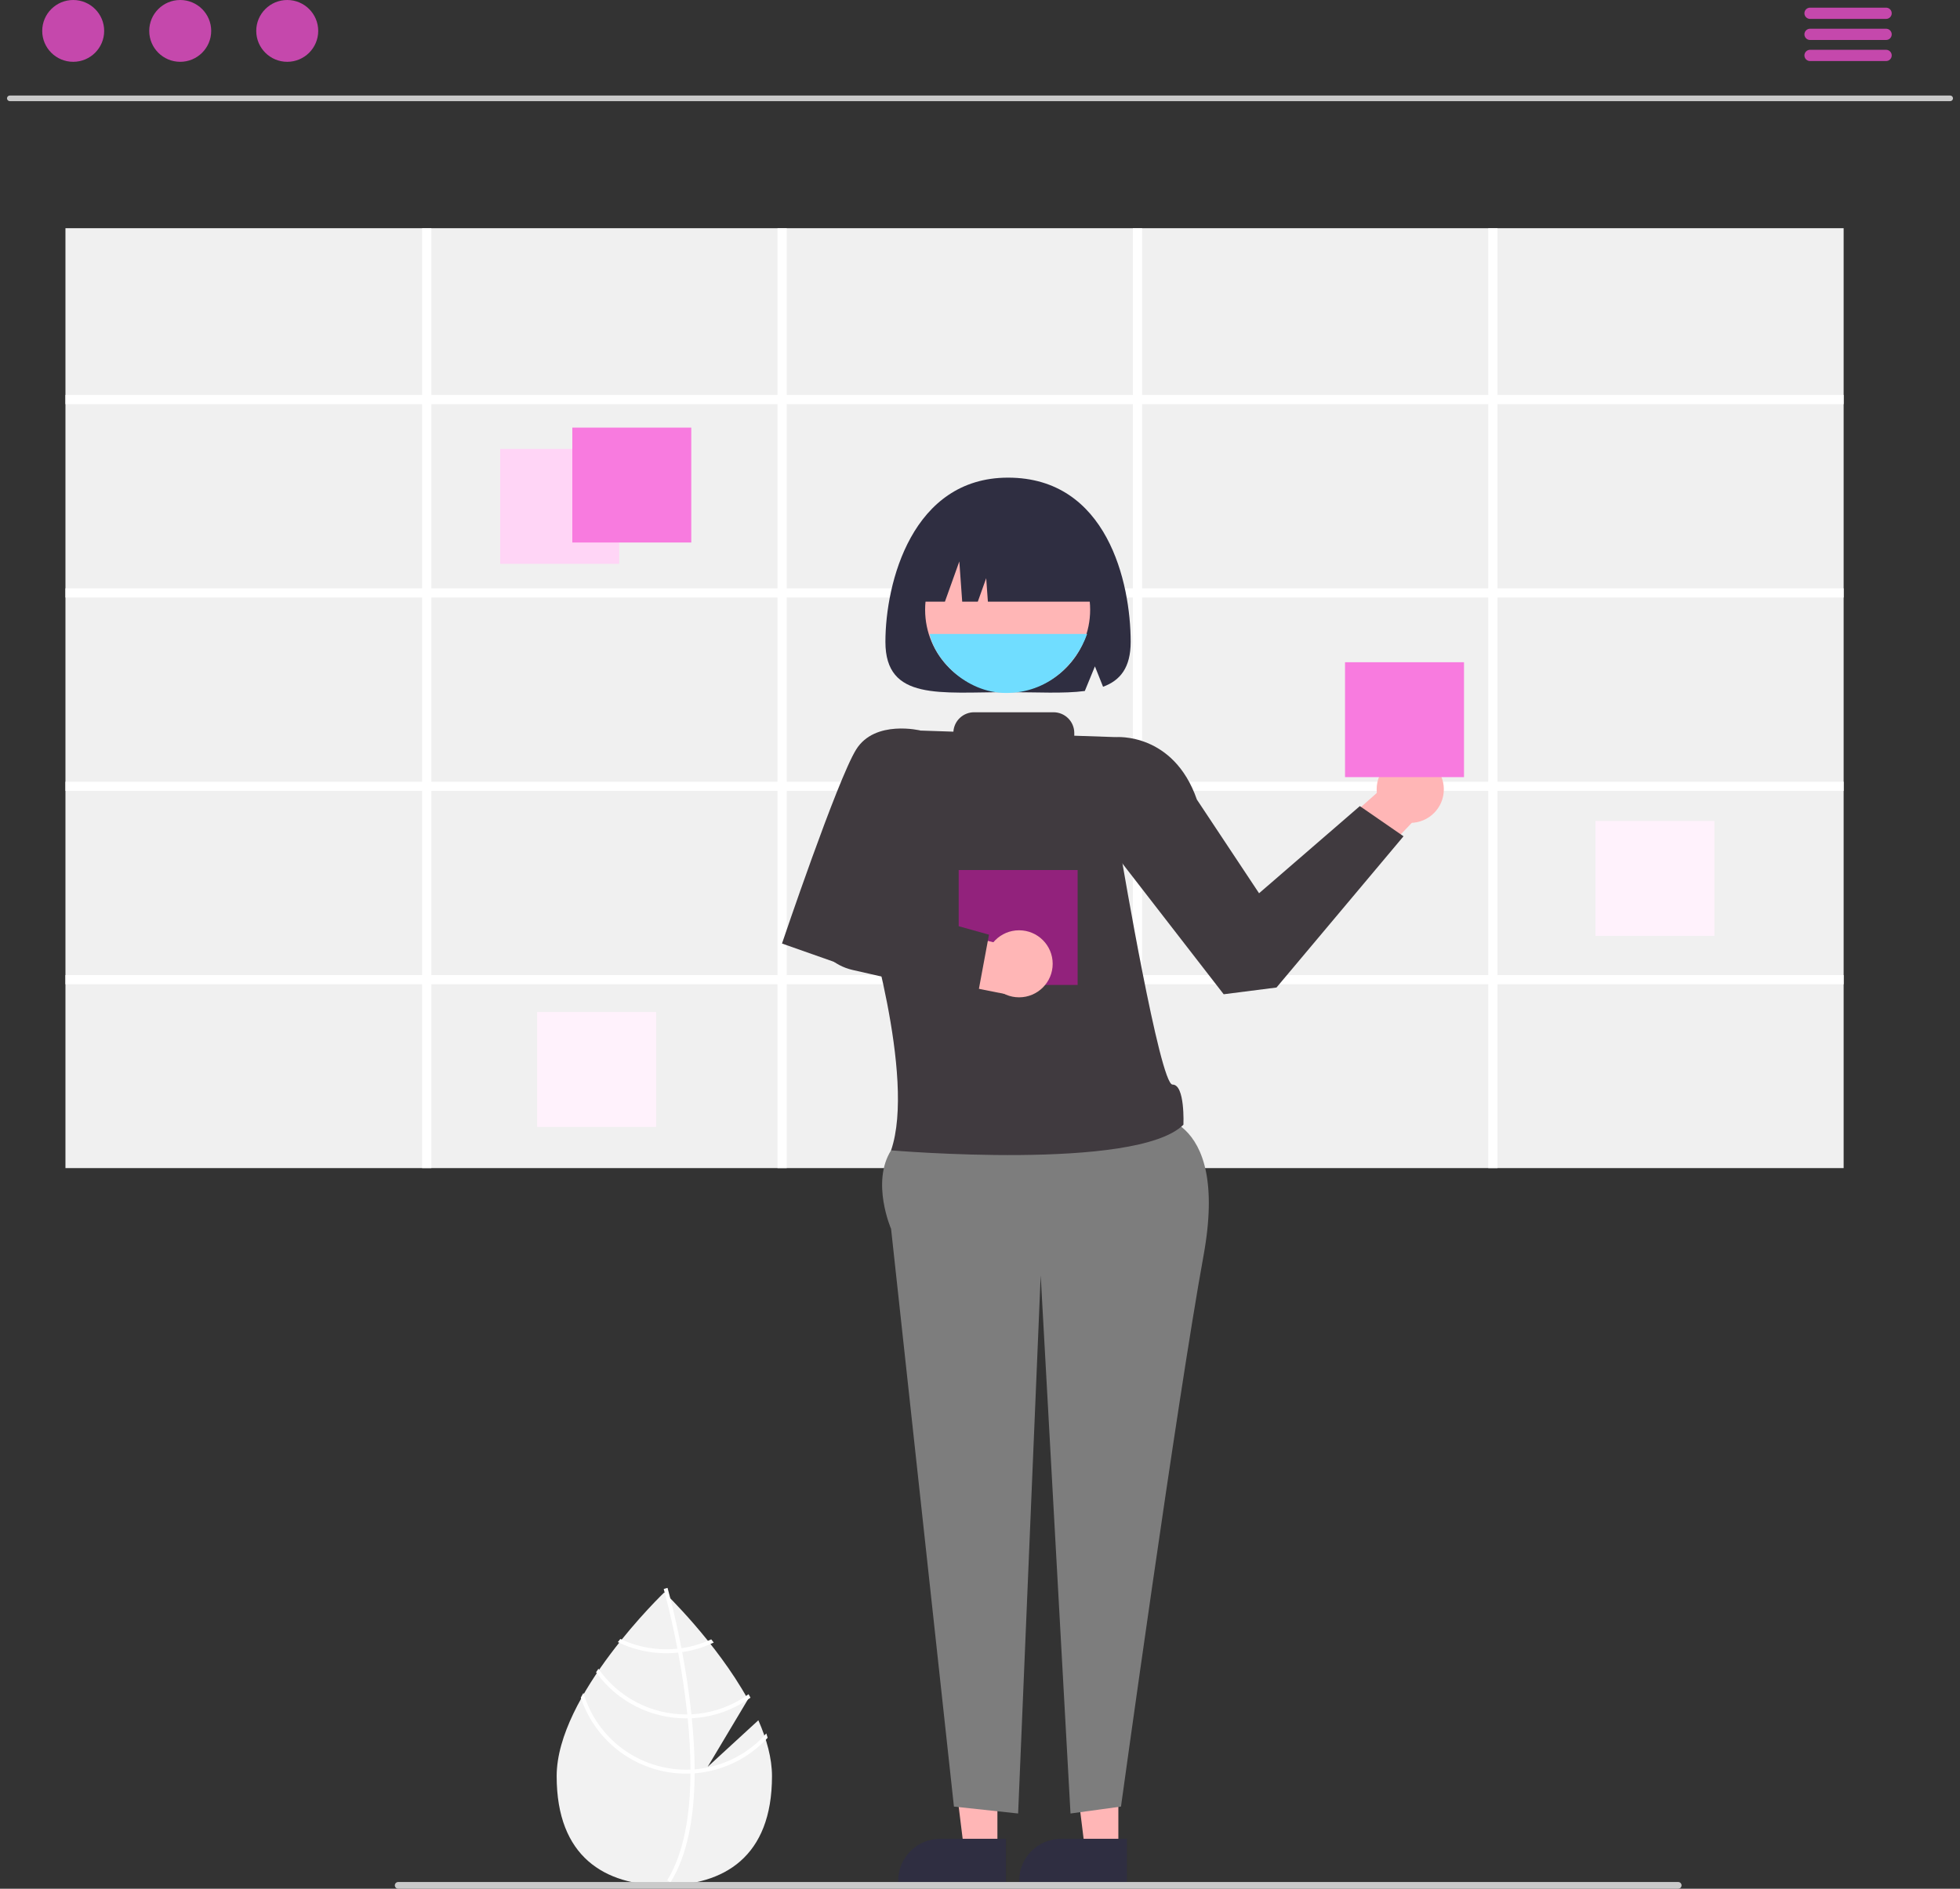 <svg width="166" height="160" viewBox="0 0 166 160" fill="none" xmlns="http://www.w3.org/2000/svg">
<rect x="0" y="0" width="166" height="160" fill="#333333" stroke="none"/>
<g clip-path="url(#clip0_376_3472)">
<path d="M64.228 145.73L59.936 149.673L63.347 143.962C60.659 139.099 56.264 134.896 56.264 134.896C56.264 134.896 47.146 143.614 47.146 150.466C47.146 157.319 51.228 159.712 56.264 159.712C61.3 159.712 65.383 157.319 65.383 150.466C65.383 148.941 64.93 147.324 64.228 145.73Z" fill="#F2F2F2"/>
<path d="M58.832 149.886V150.224C58.812 154.15 58.148 157.214 56.846 159.371C56.828 159.403 56.808 159.433 56.789 159.465L56.644 159.376L56.505 159.289C57.949 156.96 58.46 153.667 58.478 150.243C58.48 150.132 58.482 150.02 58.48 149.908C58.475 148.458 58.386 146.992 58.244 145.567C58.234 145.457 58.222 145.345 58.21 145.233C58.013 143.353 57.728 141.558 57.436 139.997C57.416 139.887 57.394 139.777 57.373 139.668C56.868 137.029 56.354 135.118 56.236 134.695C56.223 134.643 56.215 134.615 56.213 134.608L56.372 134.563L56.374 134.561L56.535 134.516C56.536 134.523 56.565 134.618 56.612 134.795C56.791 135.458 57.257 137.255 57.714 139.626C57.734 139.733 57.756 139.844 57.776 139.954C58.014 141.22 58.247 142.634 58.431 144.119C58.478 144.492 58.52 144.86 58.557 145.223C58.571 145.335 58.582 145.447 58.592 145.557C58.747 147.097 58.826 148.54 58.832 149.886Z" fill="white"/>
<path d="M57.714 139.626C57.602 139.641 57.488 139.656 57.372 139.668C57.058 139.7 56.743 139.716 56.427 139.717C55.082 139.718 53.754 139.419 52.54 138.84C52.469 138.929 52.399 139.018 52.327 139.108C53.604 139.73 55.006 140.052 56.427 140.051C56.764 140.051 57.101 140.033 57.436 139.997C57.55 139.986 57.664 139.971 57.776 139.954C58.703 139.821 59.604 139.549 60.449 139.146C60.377 139.054 60.307 138.964 60.238 138.875C59.438 139.248 58.588 139.501 57.714 139.626V139.626Z" fill="white"/>
<path d="M58.557 145.223C58.442 145.23 58.326 145.233 58.21 145.233C58.175 145.235 58.138 145.235 58.103 145.235C56.645 145.235 55.209 144.883 53.917 144.209C52.625 143.536 51.516 142.561 50.683 141.367C50.616 141.466 50.549 141.564 50.484 141.665C51.352 142.873 52.495 143.857 53.82 144.536C55.145 145.215 56.614 145.569 58.103 145.569C58.15 145.569 58.197 145.569 58.244 145.567C58.361 145.566 58.477 145.562 58.592 145.557C60.382 145.466 62.106 144.862 63.561 143.818C63.507 143.72 63.454 143.621 63.398 143.522C61.985 144.547 60.302 145.138 58.557 145.223V145.223Z" fill="white"/>
<path d="M58.832 149.887C58.715 149.897 58.597 149.903 58.48 149.908C58.354 149.913 58.229 149.917 58.103 149.917C56.144 149.914 54.239 149.279 52.672 148.106C51.106 146.933 49.962 145.285 49.413 143.409C49.337 143.544 49.262 143.678 49.19 143.813C49.809 145.685 51.003 147.314 52.603 148.47C54.203 149.626 56.128 150.249 58.103 150.251C58.229 150.251 58.354 150.249 58.478 150.243C58.597 150.239 58.715 150.233 58.832 150.224C61.201 150.039 63.411 148.963 65.015 147.213C64.98 147.089 64.94 146.967 64.9 146.843C63.351 148.606 61.174 149.698 58.832 149.887V149.887Z" fill="white"/>
<path d="M165.169 8.568H0.831C0.768 8.568 0.707 8.543 0.663 8.498C0.618 8.454 0.593 8.393 0.593 8.33C0.593 8.267 0.618 8.207 0.663 8.162C0.707 8.118 0.768 8.093 0.831 8.092H165.169C165.232 8.093 165.292 8.118 165.337 8.162C165.381 8.207 165.406 8.267 165.406 8.33C165.406 8.393 165.381 8.454 165.337 8.498C165.292 8.543 165.232 8.568 165.169 8.568Z" fill="#CACACA"/>
<path d="M6.2 5.236C7.649 5.236 8.823 4.064 8.823 2.618C8.823 1.172 7.649 0 6.2 0C4.751 0 3.576 1.172 3.576 2.618C3.576 4.064 4.751 5.236 6.2 5.236Z" fill="#C548AC"/>
<path d="M15.263 5.236C16.712 5.236 17.887 4.064 17.887 2.618C17.887 1.172 16.712 0 15.263 0C13.814 0 12.639 1.172 12.639 2.618C12.639 4.064 13.814 5.236 15.263 5.236Z" fill="#C548AC"/>
<path d="M24.327 5.236C25.776 5.236 26.951 4.064 26.951 2.618C26.951 1.172 25.776 0 24.327 0C22.878 0 21.703 1.172 21.703 2.618C21.703 4.064 22.878 5.236 24.327 5.236Z" fill="#C548AC"/>
<path d="M159.738 1.601H153.298C153.172 1.601 153.051 1.551 152.962 1.461C152.873 1.372 152.823 1.251 152.823 1.125C152.823 0.999 152.873 0.879 152.962 0.789C153.051 0.7 153.172 0.65 153.298 0.649H159.738C159.801 0.649 159.863 0.661 159.921 0.685C159.979 0.709 160.032 0.744 160.077 0.788C160.121 0.832 160.156 0.885 160.181 0.943C160.205 1.001 160.217 1.063 160.217 1.125C160.217 1.188 160.205 1.25 160.181 1.308C160.156 1.366 160.121 1.418 160.077 1.463C160.032 1.507 159.979 1.542 159.921 1.566C159.863 1.59 159.801 1.602 159.738 1.601Z" fill="#C548AC"/>
<path d="M159.738 3.386H153.298C153.172 3.386 153.051 3.336 152.962 3.246C152.873 3.157 152.823 3.036 152.823 2.91C152.823 2.785 152.873 2.664 152.962 2.574C153.051 2.485 153.172 2.435 153.298 2.434H159.738C159.801 2.434 159.863 2.446 159.921 2.47C159.979 2.494 160.032 2.529 160.077 2.573C160.121 2.618 160.156 2.67 160.181 2.728C160.205 2.786 160.217 2.848 160.217 2.91C160.217 2.973 160.205 3.035 160.181 3.093C160.156 3.151 160.121 3.203 160.077 3.248C160.032 3.292 159.979 3.327 159.921 3.351C159.863 3.375 159.801 3.387 159.738 3.386Z" fill="#C548AC"/>
<path d="M159.738 5.172H153.298C153.172 5.171 153.051 5.121 152.962 5.032C152.873 4.942 152.823 4.821 152.823 4.696C152.823 4.57 152.873 4.449 152.962 4.359C153.051 4.27 153.172 4.22 153.298 4.219H159.738C159.801 4.219 159.863 4.231 159.921 4.255C159.979 4.279 160.032 4.314 160.077 4.358C160.121 4.403 160.156 4.455 160.181 4.513C160.205 4.571 160.217 4.633 160.217 4.696C160.217 4.758 160.205 4.82 160.181 4.878C160.156 4.936 160.121 4.988 160.077 5.033C160.032 5.077 159.979 5.112 159.921 5.136C159.863 5.16 159.801 5.172 159.738 5.172Z" fill="#C548AC"/>
<path d="M156.145 19.332H5.543V98.954H156.145V19.332Z" fill="#F0F0F0"/>
<path d="M156.145 34.236V33.455H126.829V19.332H126.046V33.455H96.73V19.332H95.948V33.455H66.631V19.332H65.849V33.455H36.533V19.332H35.75V33.455H5.543V34.236H35.75V49.838H5.543V50.619H35.75V66.221H5.543V67.002H35.75V82.602H5.543V83.382H35.75V98.954H36.533V83.382H65.849V98.954H66.631V83.382H95.948V98.954H96.73V83.382H126.046V98.954H126.829V83.382H156.145V82.602H126.829V67.002H156.145V66.221H126.829V50.619H156.145V49.838H126.829V34.236L156.145 34.236ZM65.849 82.602H36.533V67.002H65.849V82.602ZM65.849 66.221H36.533V50.619H65.849V66.221ZM65.849 49.838H36.533V34.236H65.849V49.838ZM95.948 82.602H66.631V67.002H95.948V82.602ZM95.948 66.221H66.631V50.619H95.948V66.221ZM95.948 49.838H66.631V34.236H95.948V49.838ZM126.046 82.602H96.73V67.002H126.046V82.602ZM126.046 66.221H96.73V50.619H126.046V66.221ZM126.046 49.838H96.73V34.236H126.046V49.838Z" fill="white"/>
<path d="M52.44 38.03H42.364V47.764H52.44V38.03Z" fill="#FFD5F6"/>
<path d="M145.2 69.547H135.125V79.281H145.2V69.547Z" fill="#FFF2FC"/>
<path d="M55.57 85.732H45.494V95.465H55.57V85.732Z" fill="#FFF2FC"/>
<path d="M58.547 36.224H48.472V45.958H58.547V36.224Z" fill="#F87BDF"/>
<path d="M105.909 76.684L117.866 66.055L121.393 67.799L107.053 82.807L105.909 76.684Z" fill="#FFB6B6"/>
<path d="M119.439 69.708C121.01 69.708 122.284 68.437 122.284 66.869C122.284 65.301 121.01 64.029 119.439 64.029C117.867 64.029 116.594 65.301 116.594 66.869C116.594 68.437 117.867 69.708 119.439 69.708Z" fill="#FFB6B6"/>
<path d="M94.718 156.692H91.889L90.543 145.803L94.718 145.804L94.718 156.692Z" fill="#FFB6B6"/>
<path d="M95.44 159.429L86.318 159.428V159.313C86.318 158.374 86.692 157.472 87.358 156.808C88.023 156.144 88.927 155.77 89.868 155.77H89.868L95.44 155.77L95.44 159.429Z" fill="#2F2E41"/>
<path d="M84.475 156.692H81.645L80.3 145.803L84.475 145.804L84.475 156.692Z" fill="#FFB6B6"/>
<path d="M85.196 159.429L76.074 159.428V159.313C76.074 158.374 76.448 157.472 77.114 156.808C77.78 156.144 78.683 155.77 79.624 155.77H79.625L85.196 155.77L85.196 159.429Z" fill="#2F2E41"/>
<path d="M97.094 94.448C97.094 94.448 104.208 93.88 101.931 106.374C99.655 118.867 94.94 153.042 94.94 153.042L90.665 153.628L88.14 108.04L86.229 153.628L80.792 153.042L75.469 104.102C75.469 104.102 73.76 100.167 75.468 97.45C77.176 94.732 97.094 94.448 97.094 94.448Z" fill="#7D7D7D"/>
<path d="M92.541 63.499L94.516 62.444C94.516 62.444 99.382 62.029 101.368 67.733L106.635 75.671L115.171 68.288L118.87 70.844L108.112 83.656L103.639 84.227L93.964 71.734L92.541 63.499Z" fill="#403A3F"/>
<path d="M85.375 40.463C77.261 40.463 74.989 49.358 74.989 54.376C74.989 59.394 79.639 58.635 85.375 58.635C87.837 58.635 90.097 58.773 91.877 58.536L92.733 56.45L93.422 58.178C94.883 57.643 95.761 56.554 95.761 54.376C95.761 49.358 93.769 40.463 85.375 40.463Z" fill="#2F2E41"/>
<path d="M85.34 58.626C89.2 58.626 92.329 55.504 92.329 51.653C92.329 47.801 89.2 44.679 85.34 44.679C81.481 44.679 78.352 47.801 78.352 51.653C78.352 55.504 81.481 58.626 85.34 58.626Z" fill="#FFB6B6"/>
<path d="M77.265 50.968H80.029L81.249 47.561L81.493 50.968H82.814L83.525 48.981L83.668 50.968H93.484C93.484 49.01 92.705 47.133 91.317 45.748C89.93 44.364 88.048 43.586 86.086 43.586H84.663C82.701 43.586 80.82 44.364 79.432 45.748C78.045 47.133 77.265 49.01 77.265 50.968Z" fill="#2F2E41"/>
<path d="M123.992 56.1H113.916V65.834H123.992V56.1Z" fill="#F87BDF"/>
<path d="M99.305 91.879C98.232 91.893 95 72.756 95 72.756L94.516 62.444L90.985 62.325V62.093C90.985 61.628 90.8 61.181 90.47 60.852C90.14 60.523 89.693 60.338 89.226 60.338H82.5C82.053 60.339 81.624 60.508 81.298 60.814C80.972 61.119 80.775 61.537 80.747 61.982L77.978 61.889L73.182 77.095C73.182 77.095 77.601 91.224 75.468 97.45C75.468 97.45 96.25 99.231 100.229 95.278C100.229 95.278 100.378 91.865 99.305 91.879Z" fill="#403A3F"/>
<path d="M79.168 63.783L77.978 61.889C77.978 61.889 74.105 60.933 72.511 63.494C70.916 66.055 66.23 79.93 66.23 79.93L71.067 81.633L76.556 73.954L79.168 63.783Z" fill="#403A3F"/>
<path d="M91.269 73.704H81.194V83.438H91.269V73.704Z" fill="#92227C"/>
<path d="M73.464 77.222L69.959 76.852C69.737 77.323 69.626 77.838 69.634 78.359C69.642 78.879 69.768 79.391 70.003 79.856C70.238 80.32 70.576 80.725 70.991 81.04C71.406 81.355 71.888 81.572 72.4 81.674L86.269 84.436L84.822 79.99L73.464 77.222Z" fill="#FFB6B6"/>
<path d="M86.311 84.487C87.882 84.487 89.156 83.216 89.156 81.647C89.156 80.079 87.882 78.808 86.311 78.808C84.739 78.808 83.465 80.079 83.465 81.647C83.465 83.216 84.739 84.487 86.311 84.487Z" fill="#FFB6B6"/>
<path d="M82.758 84.573L72.192 82.164C71.427 81.987 70.72 81.616 70.14 81.087C69.56 80.558 69.127 79.888 68.882 79.143L68.455 77.829L71.198 75.675L83.761 79.179L82.758 84.573Z" fill="#403A3F"/>
<path d="M142.134 160H33.724C33.648 160 33.576 159.97 33.523 159.917C33.469 159.864 33.44 159.791 33.44 159.716C33.44 159.641 33.469 159.569 33.523 159.515C33.576 159.462 33.648 159.432 33.724 159.432H142.134C142.209 159.432 142.282 159.462 142.335 159.515C142.388 159.569 142.418 159.641 142.418 159.716C142.418 159.791 142.388 159.864 142.335 159.917C142.282 159.97 142.209 160 142.134 160Z" fill="#CACACA"/>
<path d="M92.074 53.704H78.741C79.111 55.741 81.717 58.704 85.222 58.704C88.727 58.704 91.148 56.296 92.074 53.704Z" fill="#70DDFF"/>
</g>
<defs>
<clipPath id="clip0_376_3472">
<rect width="164.815" height="160" fill="white" transform="translate(0.593)"/>
</clipPath>
</defs>
</svg>
